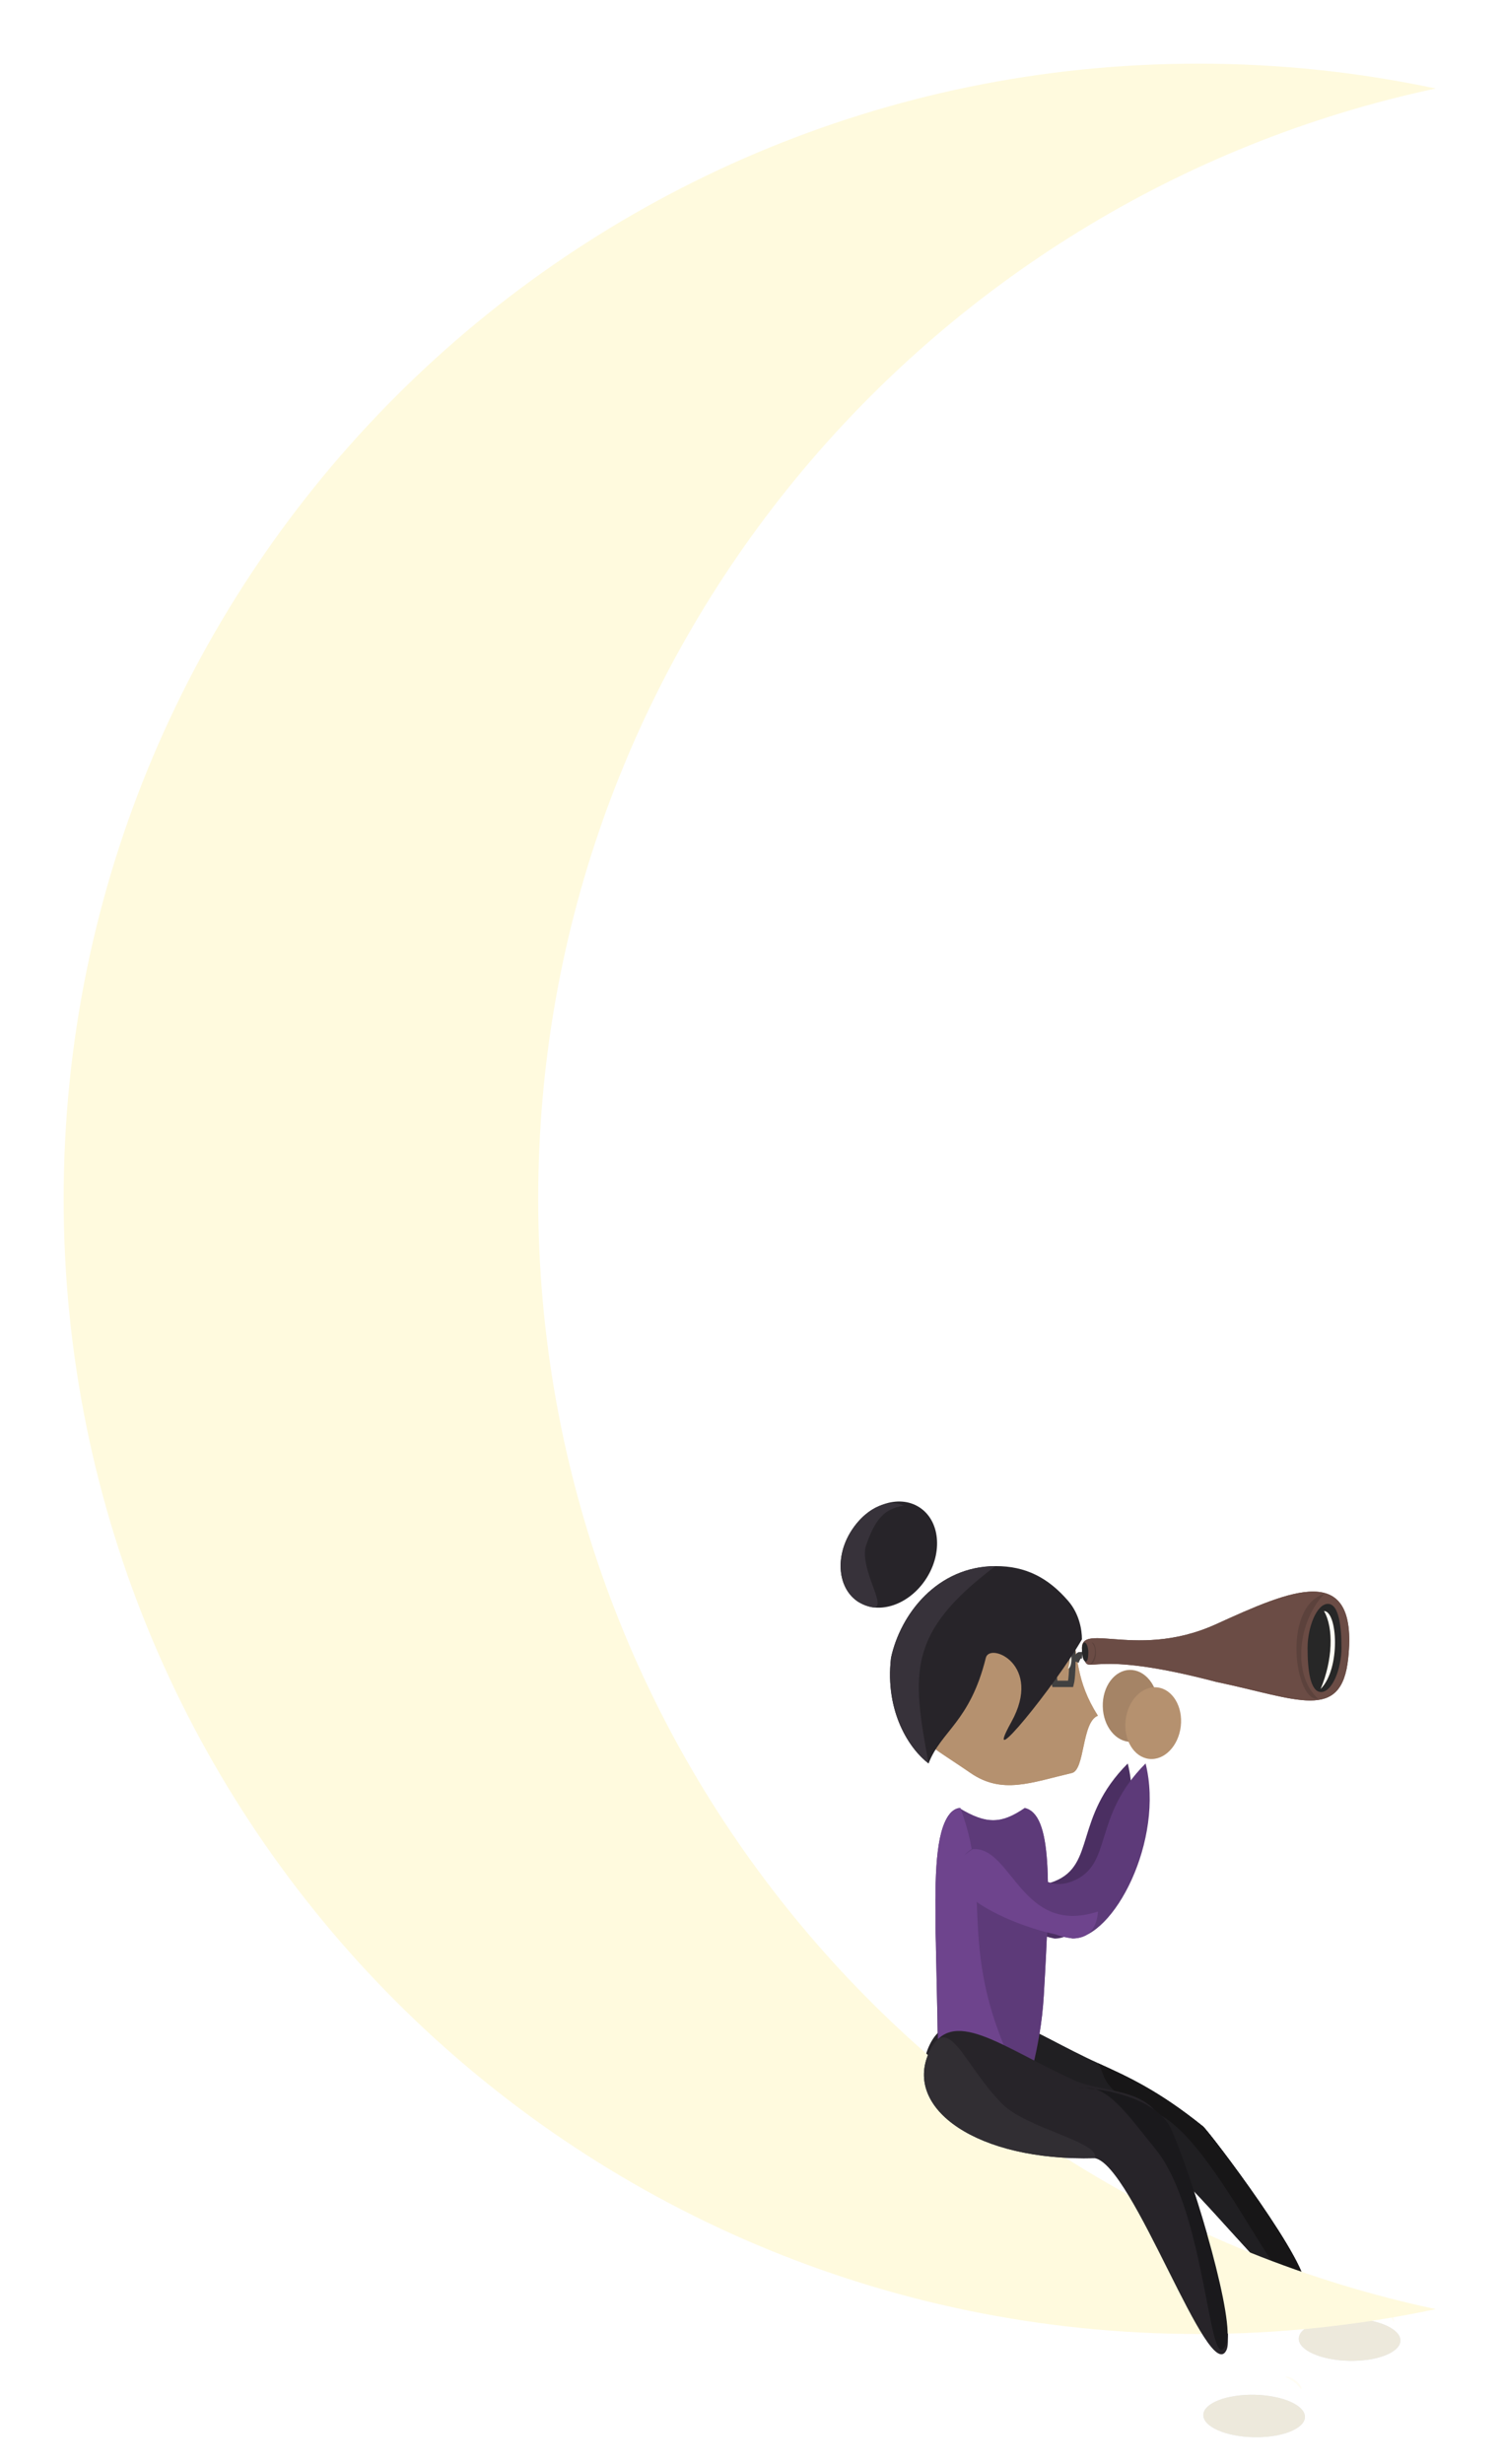 <svg width="236" height="387" viewBox="0 0 236 387" fill="none" xmlns="http://www.w3.org/2000/svg">
<g filter="url(#filter0_d)">
<path d="M165.696 291.507C172.196 288.908 168.696 281.507 177.196 273.007C180.197 285.008 172.196 300.507 165.696 300.507C158.368 299.004 141.909 290.007 150.738 286.011C159.737 278.007 158.196 294.507 165.696 291.507Z" fill="#4B2F62"/>
</g>
<path d="M211.84 260.454C210.793 270.573 203.851 266.845 191.068 264.182C170.829 258.856 171.162 263.265 170.297 260.454C168.167 253.53 177.753 261.18 191.068 255.128C202.786 249.802 213.438 245.008 211.84 260.454Z" fill="#6B4C45"/>
<path d="M210.775 258.856C210.775 262.092 209.344 265.78 207.579 265.78C205.814 265.78 205.45 262.092 205.45 258.856C205.45 255.62 206.88 251.932 208.645 251.932C210.41 251.932 210.775 255.62 210.775 258.856Z" fill="#272727"/>
<path d="M207.495 265.309C209.397 260.83 209.583 255.722 208.029 253.059C210.159 253.059 210.691 262.114 207.495 265.309Z" fill="white"/>
<path d="M208.113 250.334C203.965 254.588 202.944 263.108 207.109 266.841C203.473 267.369 201.362 252.455 208.113 250.334Z" fill="#5C423C"/>
<path d="M172.508 324.079C177.21 326.215 182.001 328.369 189.001 334C190.001 334.804 206.408 356.403 205.001 359.5C202.462 365.087 181.557 331.9 171.766 333.299C157.313 334.231 147.567 328.249 151.29 320.055C154.505 312.978 161.958 319.286 172.508 324.079Z" fill="#121113"/>
<path d="M172.506 324.079C177.208 326.215 181.999 328.37 188.999 334C189.999 334.805 206.406 356.403 204.999 359.5C202.461 365.087 188.79 330.102 178.999 331.5C172.506 327 174 326.5 172.506 324.079Z" fill="#211F22"/>
<g filter="url(#filter1_d)">
<path d="M172.501 265.5C169.934 266.487 170.5 274.012 168.413 274.5C162 276 157.471 277.917 152.501 274.5C144.501 269 143.413 269.5 141.413 260.567C141.413 250.036 147.44 244 156.001 244C161.414 244 166.541 245.899 168.413 252.5C169.501 256.337 169.001 260 172.501 265.5Z" fill="#B5916F"/>
</g>
<g filter="url(#filter2_d)">
<path d="M164.001 309.5C163.501 318 161.021 324.936 161.021 324.936C161.021 324.936 151.696 329.43 147.368 319.944C147.368 300.365 145.369 280.999 150.697 280C155.026 282.622 157.357 282.496 161.021 280C165.349 280.999 165.045 291.741 164.001 309.5Z" fill="#6E448E"/>
</g>
<g filter="url(#filter3_d)">
<path d="M161.417 324.936C161.417 324.936 151.913 329.43 147.501 319.944C147.501 300.365 145.001 281 150.895 280C156.395 294.5 149.395 303 161.417 324.936Z" fill="#5D3A79"/>
</g>
<g filter="url(#filter4_d)">
<path d="M205.036 375.667C204.998 377.508 201.392 378.925 196.984 378.833C192.575 378.741 189.032 377.174 189.07 375.333C189.109 373.492 192.713 372.075 197.122 372.167C201.531 372.259 205.075 373.826 205.036 375.667Z" fill="#E8E8E8"/>
</g>
<g filter="url(#filter5_d)">
<path d="M220.036 363.667C219.998 365.508 216.392 366.925 211.984 366.833C207.575 366.741 204.032 365.174 204.07 363.333C204.109 361.492 207.713 360.075 212.122 360.167C216.531 360.259 220.075 361.826 220.036 363.667Z" fill="#E3E3E3"/>
</g>
<g filter="url(#filter6_d)">
<path d="M133.77 236.447C136.405 232.334 141.176 230.677 144.428 232.746C147.681 234.815 148.183 239.826 145.549 243.939C142.915 248.052 138.141 249.709 134.889 247.64C131.636 245.571 131.136 240.56 133.77 236.447Z" fill="#272429"/>
</g>
<g filter="url(#filter7_d)">
<path d="M133.77 236.448C136.405 232.335 140.001 231.5 142.001 232.5C139.001 233 137.501 234.5 136.001 239C135.001 243.5 141.5 251 134.889 247.641C131.636 245.572 131.136 240.561 133.77 236.448Z" fill="#37323A"/>
</g>
<path d="M168.717 325.736C173.759 328.027 181.501 326.5 183.501 334.5C187.501 343.5 194.226 364.803 192.717 368.124C189.995 374.115 178.001 339 172.001 338C153.501 338.5 141.971 330.209 145.964 321.421C149.412 313.832 157.404 320.596 168.717 325.736Z" fill="#272429"/>
<path d="M184.217 334.841C187.965 343.76 194.175 364.913 192.659 368.25C189.924 374.269 183.766 342.905 178.499 338C172.777 331.107 166.977 334.385 168.999 331.5C172.62 326.337 180.921 327 184.217 334.841Z" fill="#373439"/>
<path d="M165.641 258.306C165.68 257.956 165.726 257.683 165.773 257.5H168.25C168.301 257.676 168.349 257.948 168.388 258.305C168.468 259.029 168.504 260.008 168.499 260.997C168.494 261.986 168.446 262.967 168.364 263.693C168.323 264.046 168.277 264.319 168.228 264.5H168.224H168.219H168.215H168.209H168.204H168.2H168.194H168.189H168.183H168.178H168.174H168.168H168.163H168.159H168.153H168.148H168.142H168.137H168.133H168.126H168.122H168.116H168.11H168.105H168.101H168.094H168.09H168.084H168.079H168.073H168.067H168.062H168.056H168.051H168.045H168.04H168.034H168.029H168.023H168.017H168.012H168.006H168.001H167.995H167.989H167.984H167.978H167.972H167.967H167.961H167.955H167.95H167.944H167.939H167.932H167.926H167.92H167.915H167.909H167.903H167.898H167.891H167.885H167.879H167.873H167.868H167.862H167.857H167.851H167.844H167.838H167.832H167.827H167.82H167.814H167.807H167.801H167.795H167.789H167.784H167.777H167.771H167.765H167.76H167.754H167.747H167.741H167.734H167.728H167.722H167.715H167.709H167.704H167.697H167.691H167.685H167.678H167.672H167.665H167.659H167.653H167.646H167.64H167.635H167.627H167.622H167.616H167.608H167.603H167.596H167.59H167.583H167.577H167.57H167.564H167.557H167.551H167.544H167.538H167.532H167.525H167.519H167.512H167.506H167.499H167.493H167.486H167.48H167.473H167.467H167.46H167.454H167.446H167.441H167.433H167.428H167.42H167.414H167.407H167.4H167.394H167.387H167.381H167.374H167.368H167.361H167.355H167.347H167.342H167.334H167.327H167.321H167.314H167.307H167.301H167.294H167.288H167.282H167.275H167.267H167.26H167.254H167.247H167.241H167.234H167.228H167.22H167.213H167.207H167.2H167.193H167.187H167.18H167.174H167.166H167.159H167.153H167.146H167.139H167.133H167.125H167.12H167.112H167.105H167.098H167.092H167.085H167.079H167.071H167.064H167.058H167.051H167.044H167.038H167.03H167.025H167.017H167.01H167.004H166.997H166.991H166.983H166.976H166.969H166.963H166.956H166.95H166.942H166.935H166.928H166.922H166.915H166.909H166.901H166.894H166.888H166.881H166.874H166.868H166.86H166.855H166.847H166.84H166.833H166.827H166.82H166.814H166.806H166.799H166.792H166.786H166.779H166.773H166.765H166.758H166.752H166.745H166.738H166.732H166.726H166.719H166.711H166.704H166.698H166.691H166.685H166.678H166.672H166.664H166.657H166.65H166.644H166.637H166.631H166.624H166.618H166.61H166.603H166.597H166.59H166.583H166.577H166.57H166.564H166.557H166.551H166.543H166.538H166.53H166.523H166.517H166.51H166.504H166.497H166.491H166.484H166.478H166.47H166.465H166.457H166.452H166.444H166.439H166.431H166.424H166.418H166.411H166.405H166.398H166.392H166.385H166.379H166.372H166.366H166.359H166.353H166.346H166.34H166.333H166.327H166.321H166.314H166.308H166.301H166.295H166.288H166.282H166.276H166.269H166.263H166.258H166.25H166.245H166.238H166.232H166.226H166.219H166.213H166.206H166.2H166.194H166.187H166.181H166.176H166.169H166.163H166.157H166.15H166.144H166.138H166.131H166.125H166.12H166.113H166.107H166.101H166.095H166.09H166.083H166.077H166.07H166.064H166.058H166.053H166.047H166.04H166.034H166.028H166.023H166.017H166.011H166.006H165.999H165.993H165.987H165.982H165.976H165.969H165.965H165.958H165.952H165.946H165.941H165.935H165.929H165.924H165.917H165.913H165.907H165.9H165.896H165.889H165.883H165.879H165.872H165.868H165.861H165.855H165.851H165.844H165.84H165.833H165.829H165.822H165.817H165.812H165.806H165.801H165.795H165.79H165.784H165.779H165.775H165.769H165.763H165.758H165.752H165.747H165.743H165.737H165.736C165.686 264.325 165.641 264.053 165.603 263.697C165.525 262.973 165.492 261.995 165.501 261.004C165.51 260.015 165.559 259.033 165.641 258.306Z" stroke="#414141"/>
<path d="M167.799 262.104C167.799 262.104 168.042 261.431 168.042 260.574C168.042 259.716 167.799 259 167.799 259C168.108 259.027 168.359 259.744 168.359 260.601C168.359 261.459 168.108 262.132 167.799 262.104Z" fill="#D9D9D9"/>
<path d="M202.937 376.736C202.937 376.736 202.707 376.058 202.172 375.388C201.637 374.718 201.001 374.31 201.001 374.31C201.259 374.139 201.901 374.543 202.436 375.213C202.971 375.883 203.195 376.565 202.937 376.736Z" fill="white"/>
<path d="M204.432 375.336C204.432 375.336 204.055 374.728 203.383 374.195C202.712 373.662 202.001 373.407 202.001 373.407C202.214 373.182 202.931 373.432 203.602 373.965C204.274 374.497 204.645 375.112 204.432 375.336Z" fill="white"/>
<path d="M169.001 261C169.001 261 169.355 260 169.667 260C169.98 260 170.001 260 170.001 260" stroke="#414141"/>
<g filter="url(#filter8_d)">
<path d="M177.755 269.609C175.349 269.663 173.341 267.176 173.271 264.056C173.201 260.935 175.097 258.361 177.503 258.308C179.91 258.254 181.918 260.74 181.988 263.861C182.058 266.982 180.162 269.556 177.755 269.609Z" fill="#A58466"/>
</g>
<path d="M211.84 260.454C210.793 270.573 203.851 266.845 191.068 264.182C170.829 258.856 171.162 263.265 170.297 260.454C168.167 253.53 177.753 261.18 191.068 255.128C202.786 249.802 213.438 245.008 211.84 260.454Z" fill="#6B4C45"/>
<path d="M210.775 258.856C210.775 262.092 209.344 265.78 207.579 265.78C205.814 265.78 205.45 262.092 205.45 258.856C205.45 255.62 206.88 251.932 208.645 251.932C210.41 251.932 210.775 255.62 210.775 258.856Z" fill="#272727"/>
<path d="M170.001 259.5C170.001 260.201 170.269 261 170.601 261C170.932 261 171.001 260.201 171.001 259.5C171.001 258.799 170.731 258 170.4 258C170.068 258 170.001 258.799 170.001 259.5Z" fill="#272727"/>
<path d="M207.495 265.309C209.397 260.83 209.583 255.722 208.029 253.059C210.159 253.059 210.691 262.114 207.495 265.309Z" fill="#FFFDF4"/>
<path d="M208.113 250.334C203.965 254.588 202.944 263.108 207.109 266.841C203.473 267.369 201.362 252.455 208.113 250.334Z" fill="#5C423C"/>
<path d="M171.201 261.519C172.114 260.644 172.394 258.839 171.535 258.014C172.312 257.929 172.653 261.117 171.201 261.519Z" fill="#5C423C"/>
<path d="M172.508 324.079C177.21 326.215 182.001 328.369 189.001 334C190.001 334.804 206.408 356.403 205.001 359.5C202.462 365.087 181.557 331.9 171.766 333.299C157.313 334.231 147.567 328.249 151.29 320.055C154.505 312.978 161.958 319.286 172.508 324.079Z" fill="#201F22"/>
<path d="M172.506 324.079C177.208 326.215 181.999 328.37 188.999 334C189.999 334.805 206.406 356.403 204.999 359.5C202.461 365.087 188.79 330.102 178.999 331.5C172.506 327 174 326.5 172.506 324.079Z" fill="#171617"/>
<g filter="url(#filter9_d)">
<path d="M172.501 265.5C169.934 266.487 170.5 274.012 168.413 274.5C162 276 157.471 277.917 152.501 274.5C144.501 269 143.413 269.5 141.413 260.567C141.413 250.036 147.44 244 156.001 244C161.414 244 166.541 245.899 168.413 252.5C169.501 256.337 169.001 260 172.501 265.5Z" fill="#B5916F"/>
</g>
<g filter="url(#filter10_d)">
<path d="M164.001 309.5C163.501 318 161.021 324.936 161.021 324.936C161.021 324.936 151.696 329.43 147.368 319.944C147.368 300.365 145.369 280.999 150.697 280C155.026 282.622 157.357 282.496 161.021 280C165.349 280.999 165.045 291.741 164.001 309.5Z" fill="#5D3A79"/>
</g>
<g filter="url(#filter11_d)">
<path d="M161.417 324.936C161.417 324.936 151.913 329.43 147.501 319.944C147.501 300.365 145.001 281 150.895 280C156.395 294.5 149.395 303 161.417 324.936Z" fill="#6E448D"/>
</g>
<g filter="url(#filter12_d)">
<path d="M205.036 375.667C204.998 377.508 201.392 378.925 196.984 378.833C192.575 378.741 189.032 377.174 189.07 375.333C189.109 373.492 192.713 372.075 197.122 372.167C201.531 372.259 205.075 373.826 205.036 375.667Z" fill="#EDE9DC"/>
</g>
<g filter="url(#filter13_d)">
<path d="M220.036 363.667C219.998 365.508 216.392 366.925 211.984 366.833C207.575 366.741 204.032 365.174 204.07 363.333C204.109 361.492 207.713 360.075 212.122 360.167C216.531 360.259 220.075 361.826 220.036 363.667Z" fill="#EDE9DC"/>
</g>
<g filter="url(#filter14_d)">
<path d="M168.5 291.5C175 288.9 171.5 281.5 180 273C183 285 175 300.5 168.5 300.5C161.172 298.997 144.713 290 153.541 286.003C159.5 281 161 294.5 168.5 291.5Z" fill="#5D3A79"/>
</g>
<g filter="url(#filter15_d)">
<path d="M172.509 296.26C172.509 296.26 172.514 302.4 165.822 299.836C158.492 298.341 144.017 291.883 152.852 286.455C159 286 160.512 300.193 172.509 296.26Z" fill="#6E448D"/>
</g>
<g filter="url(#filter16_d)">
<path d="M180.537 272.283C178.146 272.001 176.503 269.26 176.867 266.16C177.232 263.06 179.466 260.774 181.857 261.056C184.248 261.337 185.891 264.078 185.527 267.178C185.162 270.278 182.928 272.564 180.537 272.283Z" fill="#B5916F"/>
</g>
<path d="M165.641 258.306C165.68 257.956 165.726 257.683 165.773 257.5H168.25C168.301 257.676 168.349 257.948 168.388 258.305C168.468 259.029 168.504 260.008 168.499 260.997C168.494 261.986 168.446 262.967 168.364 263.693C168.323 264.046 168.277 264.319 168.228 264.5H168.224H168.219H168.215H168.209H168.204H168.2H168.194H168.189H168.183H168.178H168.174H168.168H168.163H168.159H168.153H168.148H168.142H168.137H168.133H168.126H168.122H168.116H168.11H168.105H168.101H168.094H168.09H168.084H168.079H168.073H168.067H168.062H168.056H168.051H168.045H168.04H168.034H168.029H168.023H168.017H168.012H168.006H168.001H167.995H167.989H167.984H167.978H167.972H167.967H167.961H167.955H167.95H167.944H167.939H167.932H167.926H167.92H167.915H167.909H167.903H167.898H167.891H167.885H167.879H167.873H167.868H167.862H167.857H167.851H167.844H167.838H167.832H167.827H167.82H167.814H167.807H167.801H167.795H167.789H167.784H167.777H167.771H167.765H167.76H167.754H167.747H167.741H167.734H167.728H167.722H167.715H167.709H167.704H167.697H167.691H167.685H167.678H167.672H167.665H167.659H167.653H167.646H167.64H167.635H167.627H167.622H167.616H167.608H167.603H167.596H167.59H167.583H167.577H167.57H167.564H167.557H167.551H167.544H167.538H167.532H167.525H167.519H167.512H167.506H167.499H167.493H167.486H167.48H167.473H167.467H167.46H167.454H167.446H167.441H167.433H167.428H167.42H167.414H167.407H167.4H167.394H167.387H167.381H167.374H167.368H167.361H167.355H167.347H167.342H167.334H167.327H167.321H167.314H167.307H167.301H167.294H167.288H167.282H167.275H167.267H167.26H167.254H167.247H167.241H167.234H167.228H167.22H167.213H167.207H167.2H167.193H167.187H167.18H167.174H167.166H167.159H167.153H167.146H167.139H167.133H167.125H167.12H167.112H167.105H167.098H167.092H167.085H167.079H167.071H167.064H167.058H167.051H167.044H167.038H167.03H167.025H167.017H167.01H167.004H166.997H166.991H166.983H166.976H166.969H166.963H166.956H166.95H166.942H166.935H166.928H166.922H166.915H166.909H166.901H166.894H166.888H166.881H166.874H166.868H166.86H166.855H166.847H166.84H166.833H166.827H166.82H166.814H166.806H166.799H166.792H166.786H166.779H166.773H166.765H166.758H166.752H166.745H166.738H166.732H166.726H166.719H166.711H166.704H166.698H166.691H166.685H166.678H166.672H166.664H166.657H166.65H166.644H166.637H166.631H166.624H166.618H166.61H166.603H166.597H166.59H166.583H166.577H166.57H166.564H166.557H166.551H166.543H166.538H166.53H166.523H166.517H166.51H166.504H166.497H166.491H166.484H166.478H166.47H166.465H166.457H166.452H166.444H166.439H166.431H166.424H166.418H166.411H166.405H166.398H166.392H166.385H166.379H166.372H166.366H166.359H166.353H166.346H166.34H166.333H166.327H166.321H166.314H166.308H166.301H166.295H166.288H166.282H166.276H166.269H166.263H166.258H166.25H166.245H166.238H166.232H166.226H166.219H166.213H166.206H166.2H166.194H166.187H166.181H166.176H166.169H166.163H166.157H166.15H166.144H166.138H166.131H166.125H166.12H166.113H166.107H166.101H166.095H166.09H166.083H166.077H166.07H166.064H166.058H166.053H166.047H166.04H166.034H166.028H166.023H166.017H166.011H166.006H165.999H165.993H165.987H165.982H165.976H165.969H165.965H165.958H165.952H165.946H165.941H165.935H165.929H165.924H165.917H165.913H165.907H165.9H165.896H165.889H165.883H165.879H165.872H165.868H165.861H165.855H165.851H165.844H165.84H165.833H165.829H165.822H165.817H165.812H165.806H165.801H165.795H165.79H165.784H165.779H165.775H165.769H165.763H165.758H165.752H165.747H165.743H165.737H165.736C165.686 264.325 165.641 264.053 165.603 263.697C165.525 262.973 165.492 261.995 165.501 261.004C165.51 260.015 165.559 259.033 165.641 258.306Z" stroke="#414141"/>
<path d="M167.799 262.104C167.799 262.104 168.042 261.431 168.042 260.574C168.042 259.716 167.799 259 167.799 259C168.108 259.027 168.359 259.744 168.359 260.601C168.359 261.459 168.108 262.132 167.799 262.104Z" fill="#EDE9DC"/>
<path d="M218.937 364.736C218.937 364.736 218.707 364.058 218.172 363.388C217.637 362.718 217.001 362.31 217.001 362.31C217.259 362.139 217.901 362.543 218.436 363.213C218.971 363.883 219.195 364.565 218.937 364.736Z" fill="#FFFDF4"/>
<path d="M204.432 375.336C204.432 375.336 204.055 374.728 203.383 374.195C202.712 373.662 202.001 373.407 202.001 373.407C202.214 373.182 202.931 373.432 203.602 373.965C204.274 374.497 204.645 375.112 204.432 375.336Z" fill="#FFFDF4"/>
<path d="M169.001 261C169.001 261 169.355 260 169.667 260C169.98 260 170.001 260 170.001 260" stroke="#414141"/>
<g filter="url(#filter17_d)">
<path d="M158.899 266.5C153.899 275.5 166 260.5 170 253.5C170 252 169.58 249.5 167.863 247.5C164.724 243.844 161.171 241.978 156.401 242.003C147.275 242.051 141.501 249.5 140.001 256.403C139.001 265 143 270.815 145.898 273C147.863 267.88 152.399 266.5 154.899 256.403C155.517 253.904 163.899 257.5 158.899 266.5Z" fill="#272429"/>
</g>
<g filter="url(#filter18_d)">
<path d="M156.401 242.003C147.275 242.051 141.501 249.5 140.001 256.403C139.001 265 143 270.815 145.898 273C143.278 258.734 142.501 252.5 156.401 242.003Z" fill="#37323A"/>
</g>
<g filter="url(#filter19_d)">
<path fill-rule="evenodd" clip-rule="evenodd" d="M225.592 13.904C145.012 31.046 84.566 102.618 84.566 188.309C84.566 273.999 145.012 345.572 225.592 362.714C213.568 365.272 201.096 366.618 188.309 366.618C89.832 366.618 10 286.786 10 188.309C10 89.832 89.832 10 188.309 10C201.096 10 213.568 11.346 225.592 13.904Z" fill="#FFFADE"/>
</g>
<g filter="url(#filter20_d)">
<path d="M168.717 325.736C173.759 328.027 181.501 326.5 183.501 334.5C187.501 343.5 194.226 364.803 192.717 368.124C189.995 374.115 178.001 339 172.001 338C153.501 338.5 141.971 330.209 145.964 321.421C149.412 313.832 157.404 320.596 168.717 325.736Z" fill="#272429"/>
</g>
<g filter="url(#filter21_d)">
<path d="M157.501 329.5C161.384 333.383 173.001 335.5 172.001 338C153.501 338.5 141.971 330.209 145.964 321.421C149.001 314.738 151.501 323.5 157.501 329.5Z" fill="#312E33"/>
</g>
<path d="M184.217 334.841C187.966 343.76 194.175 364.913 192.659 368.249C189.924 374.269 189.629 347.354 181.5 337.5C177.98 333.235 174.499 328 171 328C164.694 328 180.921 327 184.217 334.841Z" fill="#1A191C"/>
<defs>
<filter id="filter0_d" x="144" y="273" width="38.127" height="35.73" filterUnits="userSpaceOnUse" color-interpolation-filters="sRGB">
<feFlood flood-opacity="0" result="BackgroundImageFix"/>
<feColorMatrix in="SourceAlpha" type="matrix" values="0 0 0 0 0 0 0 0 0 0 0 0 0 0 0 0 0 0 127 0"/>
<feOffset dy="4"/>
<feGaussianBlur stdDeviation="2"/>
<feColorMatrix type="matrix" values="0 0 0 0 0 0 0 0 0 0 0 0 0 0 0 0 0 0 0.25 0"/>
<feBlend mode="normal" in2="BackgroundImageFix" result="effect1_dropShadow"/>
<feBlend mode="normal" in="SourceGraphic" in2="effect1_dropShadow" result="shape"/>
</filter>
<filter id="filter1_d" x="137.413" y="244" width="39.088" height="40.409" filterUnits="userSpaceOnUse" color-interpolation-filters="sRGB">
<feFlood flood-opacity="0" result="BackgroundImageFix"/>
<feColorMatrix in="SourceAlpha" type="matrix" values="0 0 0 0 0 0 0 0 0 0 0 0 0 0 0 0 0 0 127 0"/>
<feOffset dy="4"/>
<feGaussianBlur stdDeviation="2"/>
<feColorMatrix type="matrix" values="0 0 0 0 0 0 0 0 0 0 0 0 0 0 0 0 0 0 0.25 0"/>
<feBlend mode="normal" in2="BackgroundImageFix" result="effect1_dropShadow"/>
<feBlend mode="normal" in="SourceGraphic" in2="effect1_dropShadow" result="shape"/>
</filter>
<filter id="filter2_d" x="143.001" y="280" width="25.659" height="54" filterUnits="userSpaceOnUse" color-interpolation-filters="sRGB">
<feFlood flood-opacity="0" result="BackgroundImageFix"/>
<feColorMatrix in="SourceAlpha" type="matrix" values="0 0 0 0 0 0 0 0 0 0 0 0 0 0 0 0 0 0 127 0"/>
<feOffset dy="4"/>
<feGaussianBlur stdDeviation="2"/>
<feColorMatrix type="matrix" values="0 0 0 0 0 0 0 0 0 0 0 0 0 0 0 0 0 0 0.25 0"/>
<feBlend mode="normal" in2="BackgroundImageFix" result="effect1_dropShadow"/>
<feBlend mode="normal" in="SourceGraphic" in2="effect1_dropShadow" result="shape"/>
</filter>
<filter id="filter3_d" x="142.975" y="280" width="22.443" height="54" filterUnits="userSpaceOnUse" color-interpolation-filters="sRGB">
<feFlood flood-opacity="0" result="BackgroundImageFix"/>
<feColorMatrix in="SourceAlpha" type="matrix" values="0 0 0 0 0 0 0 0 0 0 0 0 0 0 0 0 0 0 127 0"/>
<feOffset dy="4"/>
<feGaussianBlur stdDeviation="2"/>
<feColorMatrix type="matrix" values="0 0 0 0 0 0 0 0 0 0 0 0 0 0 0 0 0 0 0.25 0"/>
<feBlend mode="normal" in2="BackgroundImageFix" result="effect1_dropShadow"/>
<feBlend mode="normal" in="SourceGraphic" in2="effect1_dropShadow" result="shape"/>
</filter>
<filter id="filter4_d" x="185.069" y="372.163" width="23.967" height="14.675" filterUnits="userSpaceOnUse" color-interpolation-filters="sRGB">
<feFlood flood-opacity="0" result="BackgroundImageFix"/>
<feColorMatrix in="SourceAlpha" type="matrix" values="0 0 0 0 0 0 0 0 0 0 0 0 0 0 0 0 0 0 127 0"/>
<feOffset dy="4"/>
<feGaussianBlur stdDeviation="2"/>
<feColorMatrix type="matrix" values="0 0 0 0 0 0 0 0 0 0 0 0 0 0 0 0 0 0 0.25 0"/>
<feBlend mode="normal" in2="BackgroundImageFix" result="effect1_dropShadow"/>
<feBlend mode="normal" in="SourceGraphic" in2="effect1_dropShadow" result="shape"/>
</filter>
<filter id="filter5_d" x="200.069" y="360.163" width="23.967" height="14.675" filterUnits="userSpaceOnUse" color-interpolation-filters="sRGB">
<feFlood flood-opacity="0" result="BackgroundImageFix"/>
<feColorMatrix in="SourceAlpha" type="matrix" values="0 0 0 0 0 0 0 0 0 0 0 0 0 0 0 0 0 0 127 0"/>
<feOffset dy="4"/>
<feGaussianBlur stdDeviation="2"/>
<feColorMatrix type="matrix" values="0 0 0 0 0 0 0 0 0 0 0 0 0 0 0 0 0 0 0.25 0"/>
<feBlend mode="normal" in2="BackgroundImageFix" result="effect1_dropShadow"/>
<feBlend mode="normal" in="SourceGraphic" in2="effect1_dropShadow" result="shape"/>
</filter>
<filter id="filter6_d" x="128.08" y="231.855" width="23.158" height="24.676" filterUnits="userSpaceOnUse" color-interpolation-filters="sRGB">
<feFlood flood-opacity="0" result="BackgroundImageFix"/>
<feColorMatrix in="SourceAlpha" type="matrix" values="0 0 0 0 0 0 0 0 0 0 0 0 0 0 0 0 0 0 127 0"/>
<feOffset dy="4"/>
<feGaussianBlur stdDeviation="2"/>
<feColorMatrix type="matrix" values="0 0 0 0 0 0 0 0 0 0 0 0 0 0 0 0 0 0 0.25 0"/>
<feBlend mode="normal" in2="BackgroundImageFix" result="effect1_dropShadow"/>
<feBlend mode="normal" in="SourceGraphic" in2="effect1_dropShadow" result="shape"/>
</filter>
<filter id="filter7_d" x="128.08" y="232.117" width="17.921" height="24.364" filterUnits="userSpaceOnUse" color-interpolation-filters="sRGB">
<feFlood flood-opacity="0" result="BackgroundImageFix"/>
<feColorMatrix in="SourceAlpha" type="matrix" values="0 0 0 0 0 0 0 0 0 0 0 0 0 0 0 0 0 0 127 0"/>
<feOffset dy="4"/>
<feGaussianBlur stdDeviation="2"/>
<feColorMatrix type="matrix" values="0 0 0 0 0 0 0 0 0 0 0 0 0 0 0 0 0 0 0.25 0"/>
<feBlend mode="normal" in2="BackgroundImageFix" result="effect1_dropShadow"/>
<feBlend mode="normal" in="SourceGraphic" in2="effect1_dropShadow" result="shape"/>
</filter>
<filter id="filter8_d" x="167" y="257" width="21.258" height="21.917" filterUnits="userSpaceOnUse" color-interpolation-filters="sRGB">
<feFlood flood-opacity="0" result="BackgroundImageFix"/>
<feColorMatrix in="SourceAlpha" type="matrix" values="0 0 0 0 0 0 0 0 0 0 0 0 0 0 0 0 0 0 127 0"/>
<feOffset dy="4"/>
<feGaussianBlur stdDeviation="2"/>
<feColorMatrix type="matrix" values="0 0 0 0 0 0 0 0 0 0 0 0 0 0 0 0 0 0 0.25 0"/>
<feBlend mode="normal" in2="BackgroundImageFix" result="effect1_dropShadow"/>
<feBlend mode="normal" in="SourceGraphic" in2="effect1_dropShadow" result="shape"/>
</filter>
<filter id="filter9_d" x="137.413" y="244" width="39.088" height="40.409" filterUnits="userSpaceOnUse" color-interpolation-filters="sRGB">
<feFlood flood-opacity="0" result="BackgroundImageFix"/>
<feColorMatrix in="SourceAlpha" type="matrix" values="0 0 0 0 0 0 0 0 0 0 0 0 0 0 0 0 0 0 127 0"/>
<feOffset dy="4"/>
<feGaussianBlur stdDeviation="2"/>
<feColorMatrix type="matrix" values="0 0 0 0 0 0 0 0 0 0 0 0 0 0 0 0 0 0 0.25 0"/>
<feBlend mode="normal" in2="BackgroundImageFix" result="effect1_dropShadow"/>
<feBlend mode="normal" in="SourceGraphic" in2="effect1_dropShadow" result="shape"/>
</filter>
<filter id="filter10_d" x="143.001" y="280" width="25.659" height="54" filterUnits="userSpaceOnUse" color-interpolation-filters="sRGB">
<feFlood flood-opacity="0" result="BackgroundImageFix"/>
<feColorMatrix in="SourceAlpha" type="matrix" values="0 0 0 0 0 0 0 0 0 0 0 0 0 0 0 0 0 0 127 0"/>
<feOffset dy="4"/>
<feGaussianBlur stdDeviation="2"/>
<feColorMatrix type="matrix" values="0 0 0 0 0 0 0 0 0 0 0 0 0 0 0 0 0 0 0.25 0"/>
<feBlend mode="normal" in2="BackgroundImageFix" result="effect1_dropShadow"/>
<feBlend mode="normal" in="SourceGraphic" in2="effect1_dropShadow" result="shape"/>
</filter>
<filter id="filter11_d" x="142.975" y="280" width="22.443" height="54" filterUnits="userSpaceOnUse" color-interpolation-filters="sRGB">
<feFlood flood-opacity="0" result="BackgroundImageFix"/>
<feColorMatrix in="SourceAlpha" type="matrix" values="0 0 0 0 0 0 0 0 0 0 0 0 0 0 0 0 0 0 127 0"/>
<feOffset dy="4"/>
<feGaussianBlur stdDeviation="2"/>
<feColorMatrix type="matrix" values="0 0 0 0 0 0 0 0 0 0 0 0 0 0 0 0 0 0 0.25 0"/>
<feBlend mode="normal" in2="BackgroundImageFix" result="effect1_dropShadow"/>
<feBlend mode="normal" in="SourceGraphic" in2="effect1_dropShadow" result="shape"/>
</filter>
<filter id="filter12_d" x="185.069" y="372.163" width="23.967" height="14.675" filterUnits="userSpaceOnUse" color-interpolation-filters="sRGB">
<feFlood flood-opacity="0" result="BackgroundImageFix"/>
<feColorMatrix in="SourceAlpha" type="matrix" values="0 0 0 0 0 0 0 0 0 0 0 0 0 0 0 0 0 0 127 0"/>
<feOffset dy="4"/>
<feGaussianBlur stdDeviation="2"/>
<feColorMatrix type="matrix" values="0 0 0 0 0 0 0 0 0 0 0 0 0 0 0 0 0 0 0.25 0"/>
<feBlend mode="normal" in2="BackgroundImageFix" result="effect1_dropShadow"/>
<feBlend mode="normal" in="SourceGraphic" in2="effect1_dropShadow" result="shape"/>
</filter>
<filter id="filter13_d" x="200.069" y="360.163" width="23.967" height="14.675" filterUnits="userSpaceOnUse" color-interpolation-filters="sRGB">
<feFlood flood-opacity="0" result="BackgroundImageFix"/>
<feColorMatrix in="SourceAlpha" type="matrix" values="0 0 0 0 0 0 0 0 0 0 0 0 0 0 0 0 0 0 127 0"/>
<feOffset dy="4"/>
<feGaussianBlur stdDeviation="2"/>
<feColorMatrix type="matrix" values="0 0 0 0 0 0 0 0 0 0 0 0 0 0 0 0 0 0 0.25 0"/>
<feBlend mode="normal" in2="BackgroundImageFix" result="effect1_dropShadow"/>
<feBlend mode="normal" in="SourceGraphic" in2="effect1_dropShadow" result="shape"/>
</filter>
<filter id="filter14_d" x="146.804" y="272.993" width="38.127" height="35.73" filterUnits="userSpaceOnUse" color-interpolation-filters="sRGB">
<feFlood flood-opacity="0" result="BackgroundImageFix"/>
<feColorMatrix in="SourceAlpha" type="matrix" values="0 0 0 0 0 0 0 0 0 0 0 0 0 0 0 0 0 0 127 0"/>
<feOffset dy="4"/>
<feGaussianBlur stdDeviation="2"/>
<feColorMatrix type="matrix" values="0 0 0 0 0 0 0 0 0 0 0 0 0 0 0 0 0 0 0.25 0"/>
<feBlend mode="normal" in2="BackgroundImageFix" result="effect1_dropShadow"/>
<feBlend mode="normal" in="SourceGraphic" in2="effect1_dropShadow" result="shape"/>
</filter>
<filter id="filter15_d" x="146.081" y="286.445" width="30.428" height="22.017" filterUnits="userSpaceOnUse" color-interpolation-filters="sRGB">
<feFlood flood-opacity="0" result="BackgroundImageFix"/>
<feColorMatrix in="SourceAlpha" type="matrix" values="0 0 0 0 0 0 0 0 0 0 0 0 0 0 0 0 0 0 127 0"/>
<feOffset dy="4"/>
<feGaussianBlur stdDeviation="2"/>
<feColorMatrix type="matrix" values="0 0 0 0 0 0 0 0 0 0 0 0 0 0 0 0 0 0 0.25 0"/>
<feBlend mode="normal" in2="BackgroundImageFix" result="effect1_dropShadow"/>
<feBlend mode="normal" in="SourceGraphic" in2="effect1_dropShadow" result="shape"/>
</filter>
<filter id="filter16_d" x="171" y="260" width="20.394" height="21.338" filterUnits="userSpaceOnUse" color-interpolation-filters="sRGB">
<feFlood flood-opacity="0" result="BackgroundImageFix"/>
<feColorMatrix in="SourceAlpha" type="matrix" values="0 0 0 0 0 0 0 0 0 0 0 0 0 0 0 0 0 0 127 0"/>
<feOffset dy="4"/>
<feGaussianBlur stdDeviation="2"/>
<feColorMatrix type="matrix" values="0 0 0 0 0 0 0 0 0 0 0 0 0 0 0 0 0 0 0.25 0"/>
<feBlend mode="normal" in2="BackgroundImageFix" result="effect1_dropShadow"/>
<feBlend mode="normal" in="SourceGraphic" in2="effect1_dropShadow" result="shape"/>
</filter>
<filter id="filter17_d" x="135.844" y="242.003" width="38.156" height="38.997" filterUnits="userSpaceOnUse" color-interpolation-filters="sRGB">
<feFlood flood-opacity="0" result="BackgroundImageFix"/>
<feColorMatrix in="SourceAlpha" type="matrix" values="0 0 0 0 0 0 0 0 0 0 0 0 0 0 0 0 0 0 127 0"/>
<feOffset dy="4"/>
<feGaussianBlur stdDeviation="2"/>
<feColorMatrix type="matrix" values="0 0 0 0 0 0 0 0 0 0 0 0 0 0 0 0 0 0 0.25 0"/>
<feBlend mode="normal" in2="BackgroundImageFix" result="effect1_dropShadow"/>
<feBlend mode="normal" in="SourceGraphic" in2="effect1_dropShadow" result="shape"/>
</filter>
<filter id="filter18_d" x="135.844" y="242.003" width="24.557" height="38.997" filterUnits="userSpaceOnUse" color-interpolation-filters="sRGB">
<feFlood flood-opacity="0" result="BackgroundImageFix"/>
<feColorMatrix in="SourceAlpha" type="matrix" values="0 0 0 0 0 0 0 0 0 0 0 0 0 0 0 0 0 0 127 0"/>
<feOffset dy="4"/>
<feGaussianBlur stdDeviation="2"/>
<feColorMatrix type="matrix" values="0 0 0 0 0 0 0 0 0 0 0 0 0 0 0 0 0 0 0.25 0"/>
<feBlend mode="normal" in2="BackgroundImageFix" result="effect1_dropShadow"/>
<feBlend mode="normal" in="SourceGraphic" in2="effect1_dropShadow" result="shape"/>
</filter>
<filter id="filter19_d" x="0" y="0" width="235.592" height="376.618" filterUnits="userSpaceOnUse" color-interpolation-filters="sRGB">
<feFlood flood-opacity="0" result="BackgroundImageFix"/>
<feColorMatrix in="SourceAlpha" type="matrix" values="0 0 0 0 0 0 0 0 0 0 0 0 0 0 0 0 0 0 127 0"/>
<feOffset/>
<feGaussianBlur stdDeviation="5"/>
<feColorMatrix type="matrix" values="0 0 0 0 1 0 0 0 0 0.98 0 0 0 0 0.871 0 0 0 1 0"/>
<feBlend mode="normal" in2="BackgroundImageFix" result="effect1_dropShadow"/>
<feBlend mode="normal" in="SourceGraphic" in2="effect1_dropShadow" result="shape"/>
</filter>
<filter id="filter20_d" x="144.175" y="318.021" width="49.759" height="52.79" filterUnits="userSpaceOnUse" color-interpolation-filters="sRGB">
<feFlood flood-opacity="0" result="BackgroundImageFix"/>
<feColorMatrix in="SourceAlpha" type="matrix" values="0 0 0 0 0 0 0 0 0 0 0 0 0 0 0 0 0 0 127 0"/>
<feOffset dy="1"/>
<feGaussianBlur stdDeviation="0.5"/>
<feColorMatrix type="matrix" values="0 0 0 0 0 0 0 0 0 0 0 0 0 0 0 0 0 0 0.25 0"/>
<feBlend mode="normal" in2="BackgroundImageFix" result="effect1_dropShadow"/>
<feBlend mode="normal" in="SourceGraphic" in2="effect1_dropShadow" result="shape"/>
</filter>
<filter id="filter21_d" x="144.175" y="319.02" width="28.887" height="21.002" filterUnits="userSpaceOnUse" color-interpolation-filters="sRGB">
<feFlood flood-opacity="0" result="BackgroundImageFix"/>
<feColorMatrix in="SourceAlpha" type="matrix" values="0 0 0 0 0 0 0 0 0 0 0 0 0 0 0 0 0 0 127 0"/>
<feOffset dy="1"/>
<feGaussianBlur stdDeviation="0.5"/>
<feColorMatrix type="matrix" values="0 0 0 0 0 0 0 0 0 0 0 0 0 0 0 0 0 0 0.25 0"/>
<feBlend mode="normal" in2="BackgroundImageFix" result="effect1_dropShadow"/>
<feBlend mode="normal" in="SourceGraphic" in2="effect1_dropShadow" result="shape"/>
</filter>
</defs>
</svg>
